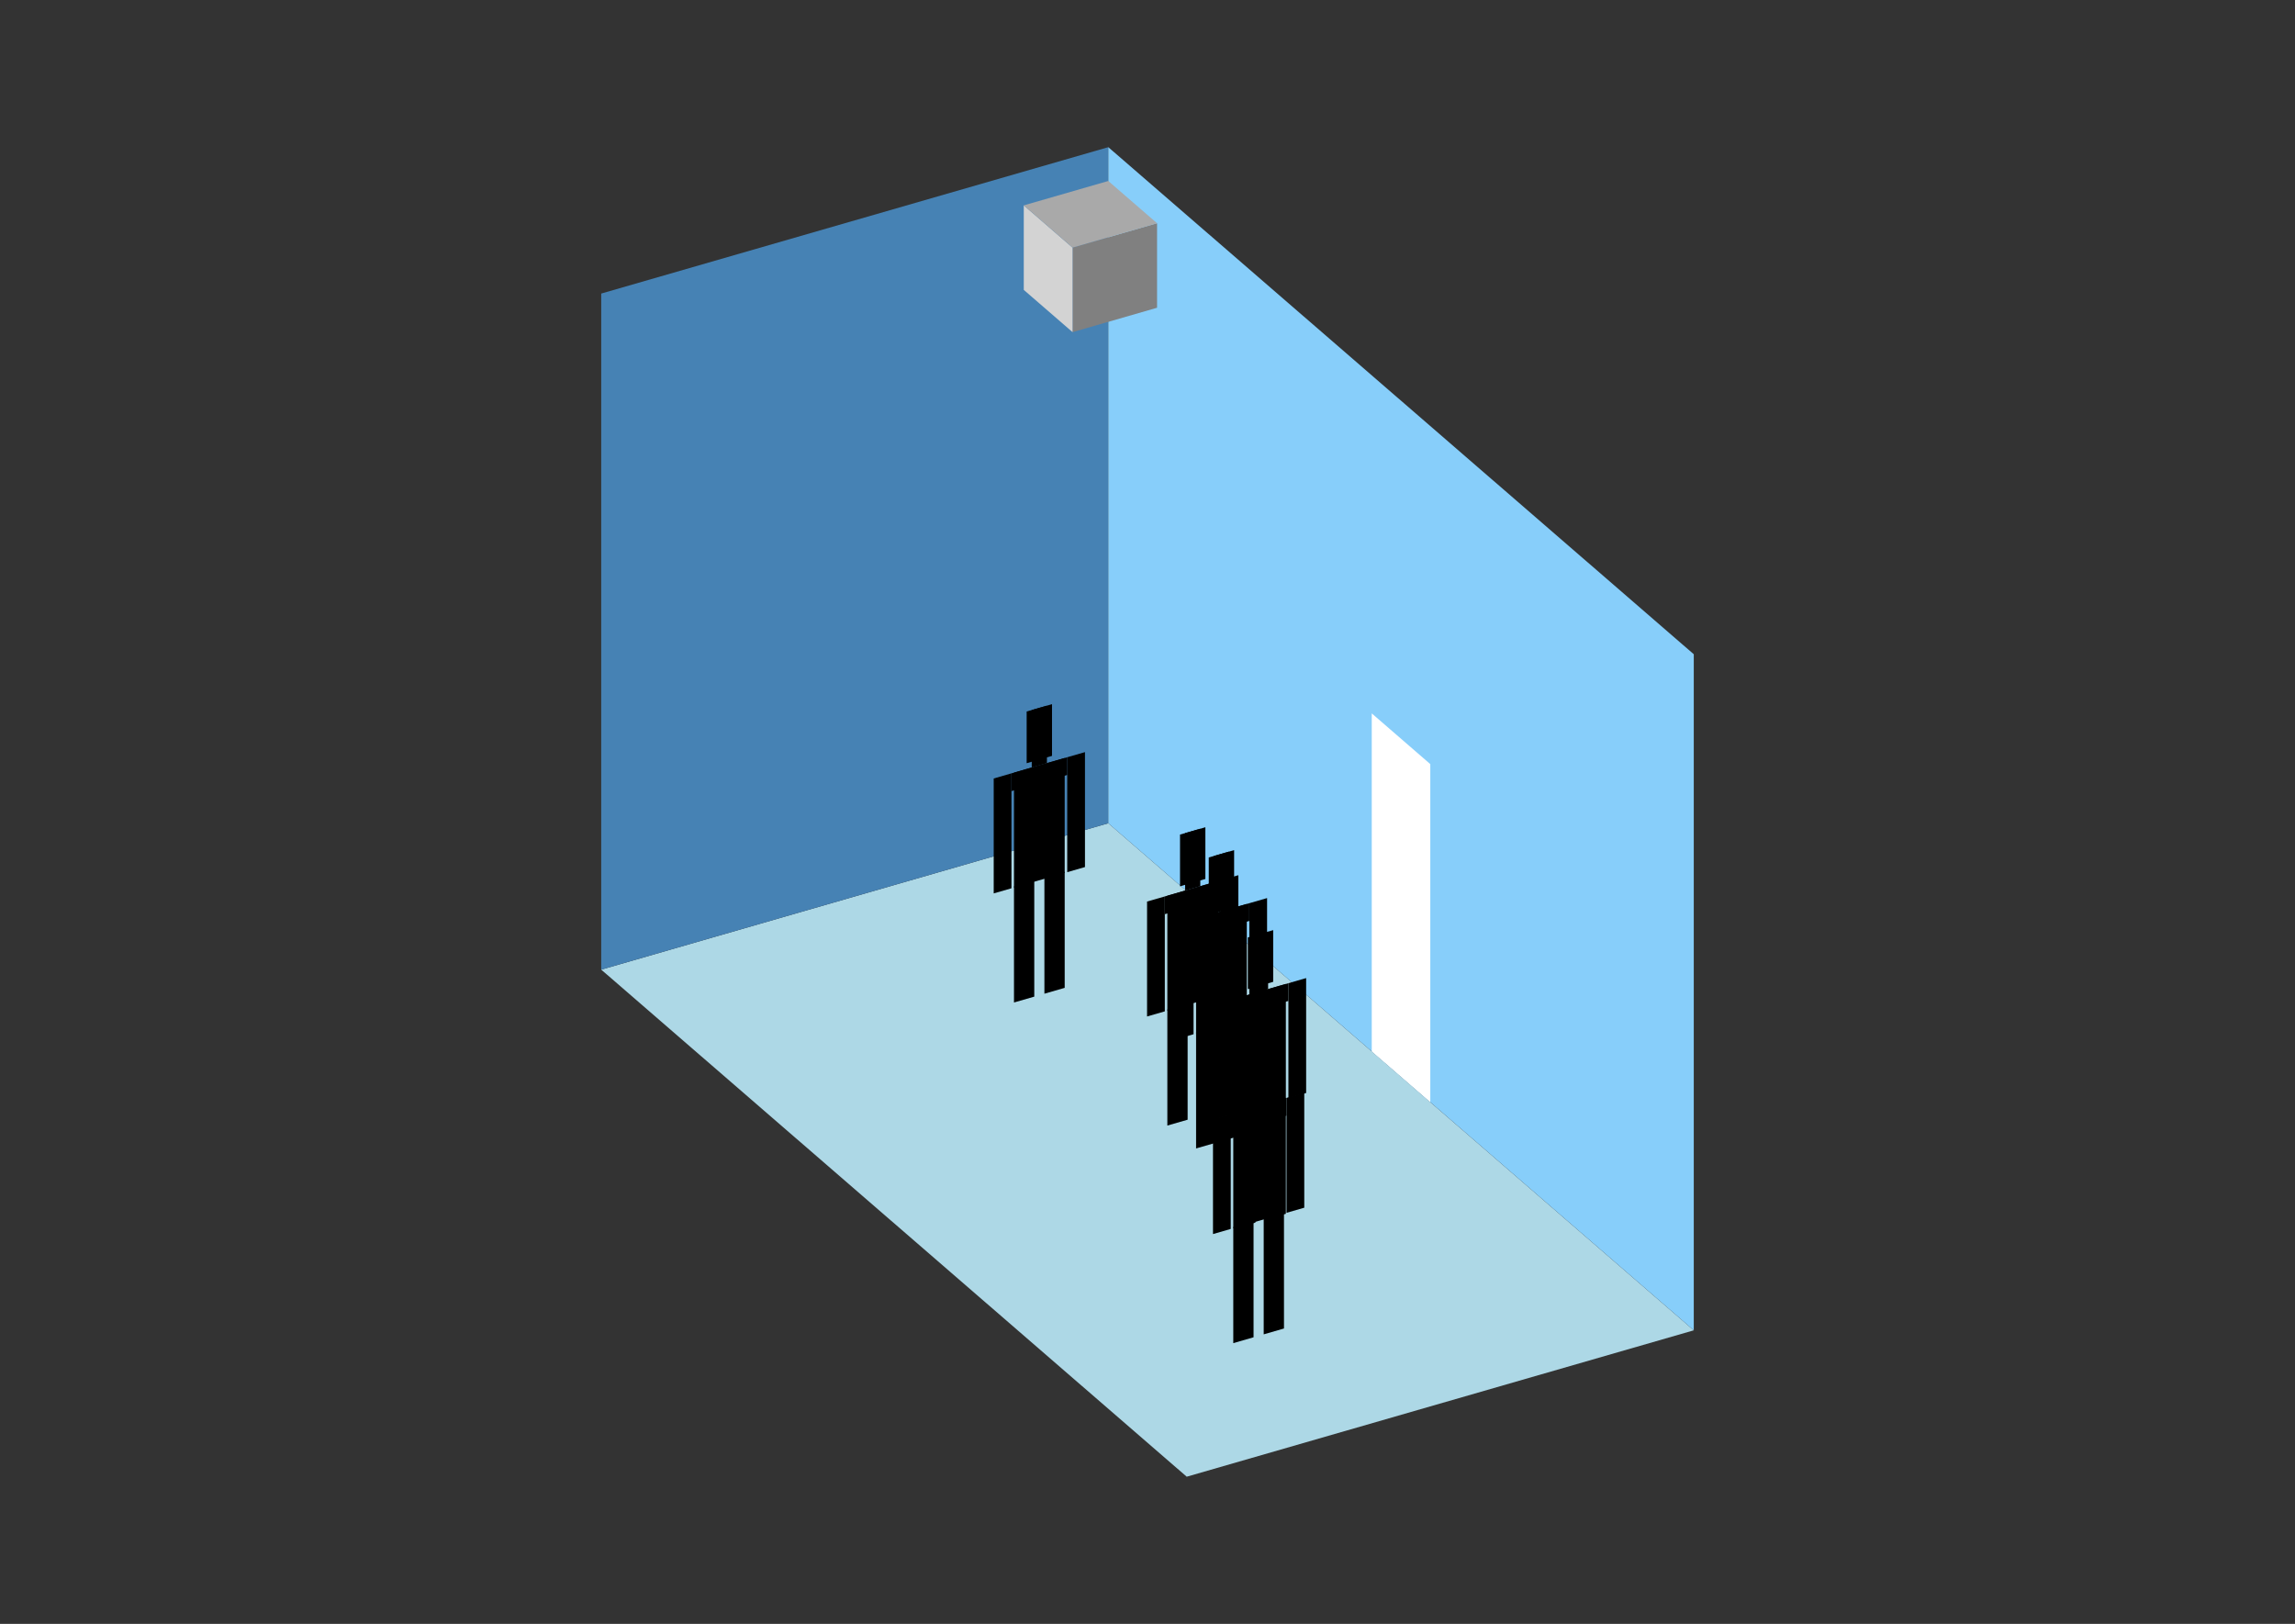 <?xml version="1.0" encoding="UTF-8"?>
<svg
  xmlns="http://www.w3.org/2000/svg"
  width="848"
  height="600"
  style="background-color:white"
>
  <rect width="100%" height="100%" fill="#333333" stroke="none"/>
  <polygon fill="lightblue" points="438.492,545.622 222.154,358.268 409.508,304.183 625.846,491.537" />
  <polygon fill="steelblue" points="222.154,358.268 222.154,108.463 409.508,54.378 409.508,304.183" />
  <polygon fill="lightskyblue" points="625.846,491.537 625.846,241.732 409.508,54.378 409.508,304.183" />
  <polygon fill="white" points="528.494,407.228 528.494,282.326 506.86,263.59 506.86,388.493" />
  <polygon fill="grey" points="396.311,122.721 396.311,91.496 427.536,82.482 427.536,113.707" />
  <polygon fill="lightgrey" points="396.311,122.721 396.311,91.496 378.283,75.883 378.283,107.108" />
  <polygon fill="darkgrey" points="396.311,91.496 378.283,75.883 409.508,66.869 427.536,82.482" />
  <polygon fill="hsl(360.0,50.0%,72.092%)" points="374.667,370.405 374.667,327.513 382.161,325.35 382.161,368.241" />
  <polygon fill="hsl(360.0,50.0%,72.092%)" points="393.402,364.996 393.402,322.105 385.908,324.268 385.908,367.16" />
  <polygon fill="hsl(360.0,50.0%,72.092%)" points="367.173,330.101 367.173,287.635 373.73,285.742 373.73,328.208" />
  <polygon fill="hsl(360.0,50.0%,72.092%)" points="394.339,322.259 394.339,279.792 400.896,277.899 400.896,320.366" />
  <polygon fill="hsl(360.0,50.0%,72.092%)" points="373.73,292.299 373.73,285.742 394.339,279.792 394.339,286.35" />
  <polygon fill="hsl(360.0,50.0%,72.092%)" points="374.667,327.938 374.667,285.471 393.402,280.063 393.402,322.53" />
  <polygon fill="hsl(360.0,50.0%,72.092%)" points="379.351,281.996 379.351,262.886 388.718,260.181 388.718,279.291" />
  <polygon fill="hsl(360.0,50.0%,72.092%)" points="381.224,283.578 381.224,262.345 386.845,260.722 386.845,281.956" />
  <polygon fill="hsl(360.0,50.0%,59.715%)" points="431.334,415.881 431.334,372.989 438.828,370.826 438.828,413.717" />
  <polygon fill="hsl(360.0,50.0%,59.715%)" points="450.069,410.472 450.069,367.581 442.575,369.744 442.575,412.636" />
  <polygon fill="hsl(360.0,50.0%,59.715%)" points="423.839,375.577 423.839,333.11 430.397,331.217 430.397,373.684" />
  <polygon fill="hsl(360.0,50.0%,59.715%)" points="451.006,367.735 451.006,325.268 457.563,323.375 457.563,365.842" />
  <polygon fill="hsl(360.0,50.0%,59.715%)" points="430.397,337.775 430.397,331.217 451.006,325.268 451.006,331.825" />
  <polygon fill="hsl(360.0,50.0%,59.715%)" points="431.334,373.414 431.334,330.947 450.069,325.539 450.069,368.005" />
  <polygon fill="hsl(360.0,50.0%,59.715%)" points="436.017,327.472 436.017,308.361 445.385,305.657 445.385,324.767" />
  <polygon fill="hsl(360.0,50.0%,59.715%)" points="437.891,329.054 437.891,307.821 443.512,306.198 443.512,327.431" />
  <polygon fill="hsl(360.0,50.0%,57.41%)" points="441.954,424.333 441.954,381.441 449.448,379.278 449.448,422.169" />
  <polygon fill="hsl(360.0,50.0%,57.41%)" points="460.69,418.924 460.69,376.033 453.195,378.196 453.195,421.087" />
  <polygon fill="hsl(360.0,50.0%,57.41%)" points="434.46,384.029 434.46,341.562 441.017,339.669 441.017,382.136" />
  <polygon fill="hsl(360.0,50.0%,57.41%)" points="461.626,376.187 461.626,333.72 468.184,331.827 468.184,374.294" />
  <polygon fill="hsl(360.0,50.0%,57.41%)" points="441.017,346.227 441.017,339.669 461.626,333.72 461.626,340.277" />
  <polygon fill="hsl(360.0,50.0%,57.41%)" points="441.954,381.866 441.954,339.399 460.69,333.99 460.69,376.457" />
  <polygon fill="hsl(360.0,50.0%,57.41%)" points="446.638,335.923 446.638,316.813 456.006,314.109 456.006,333.219" />
  <polygon fill="hsl(360.0,50.0%,57.41%)" points="448.512,337.506 448.512,316.272 454.132,314.65 454.132,335.883" />
  <polygon fill="hsl(360.0,50.0%,50.66%)" points="456.388,453.892 456.388,411 463.882,408.837 463.882,451.728" />
  <polygon fill="hsl(360.0,50.0%,50.66%)" points="475.124,448.483 475.124,405.592 467.629,407.755 467.629,450.647" />
  <polygon fill="hsl(360.0,50.0%,50.66%)" points="448.894,413.588 448.894,371.121 455.451,369.228 455.451,411.695" />
  <polygon fill="hsl(360.0,50.0%,50.66%)" points="476.06,405.746 476.06,363.279 482.618,361.386 482.618,403.853" />
  <polygon fill="hsl(360.0,50.0%,50.66%)" points="455.451,375.786 455.451,369.228 476.06,363.279 476.06,369.837" />
  <polygon fill="hsl(360.0,50.0%,50.66%)" points="456.388,411.425 456.388,368.958 475.124,363.55 475.124,406.016" />
  <polygon fill="hsl(360.0,50.0%,50.66%)" points="461.072,365.483 461.072,346.373 470.44,343.668 470.44,362.778" />
  <polygon fill="hsl(360.0,50.0%,50.66%)" points="462.946,367.065 462.946,345.832 468.566,344.209 468.566,365.443" />
  <polygon fill="hsl(360.0,50.0%,42.218%)" points="455.694,496.269 455.694,453.377 463.188,451.214 463.188,494.106" />
  <polygon fill="hsl(360.0,50.0%,42.218%)" points="474.43,490.861 474.43,447.969 466.936,450.132 466.936,493.024" />
  <polygon fill="hsl(360.0,50.0%,42.218%)" points="448.2,455.966 448.2,413.499 454.758,411.606 454.758,454.073" />
  <polygon fill="hsl(360.0,50.0%,42.218%)" points="475.366,448.123 475.366,405.656 481.924,403.763 481.924,446.23" />
  <polygon fill="hsl(360.0,50.0%,42.218%)" points="454.758,418.163 454.758,411.606 475.366,405.656 475.366,412.214" />
  <polygon fill="hsl(360.0,50.0%,42.218%)" points="455.694,453.802 455.694,411.335 474.43,405.927 474.43,448.394" />
  <polygon fill="hsl(360.0,50.0%,42.218%)" points="460.378,407.86 460.378,388.75 469.746,386.046 469.746,405.156" />
  <polygon fill="hsl(360.0,50.0%,42.218%)" points="462.252,409.442 462.252,388.209 467.872,386.586 467.872,407.82" />
</svg>
